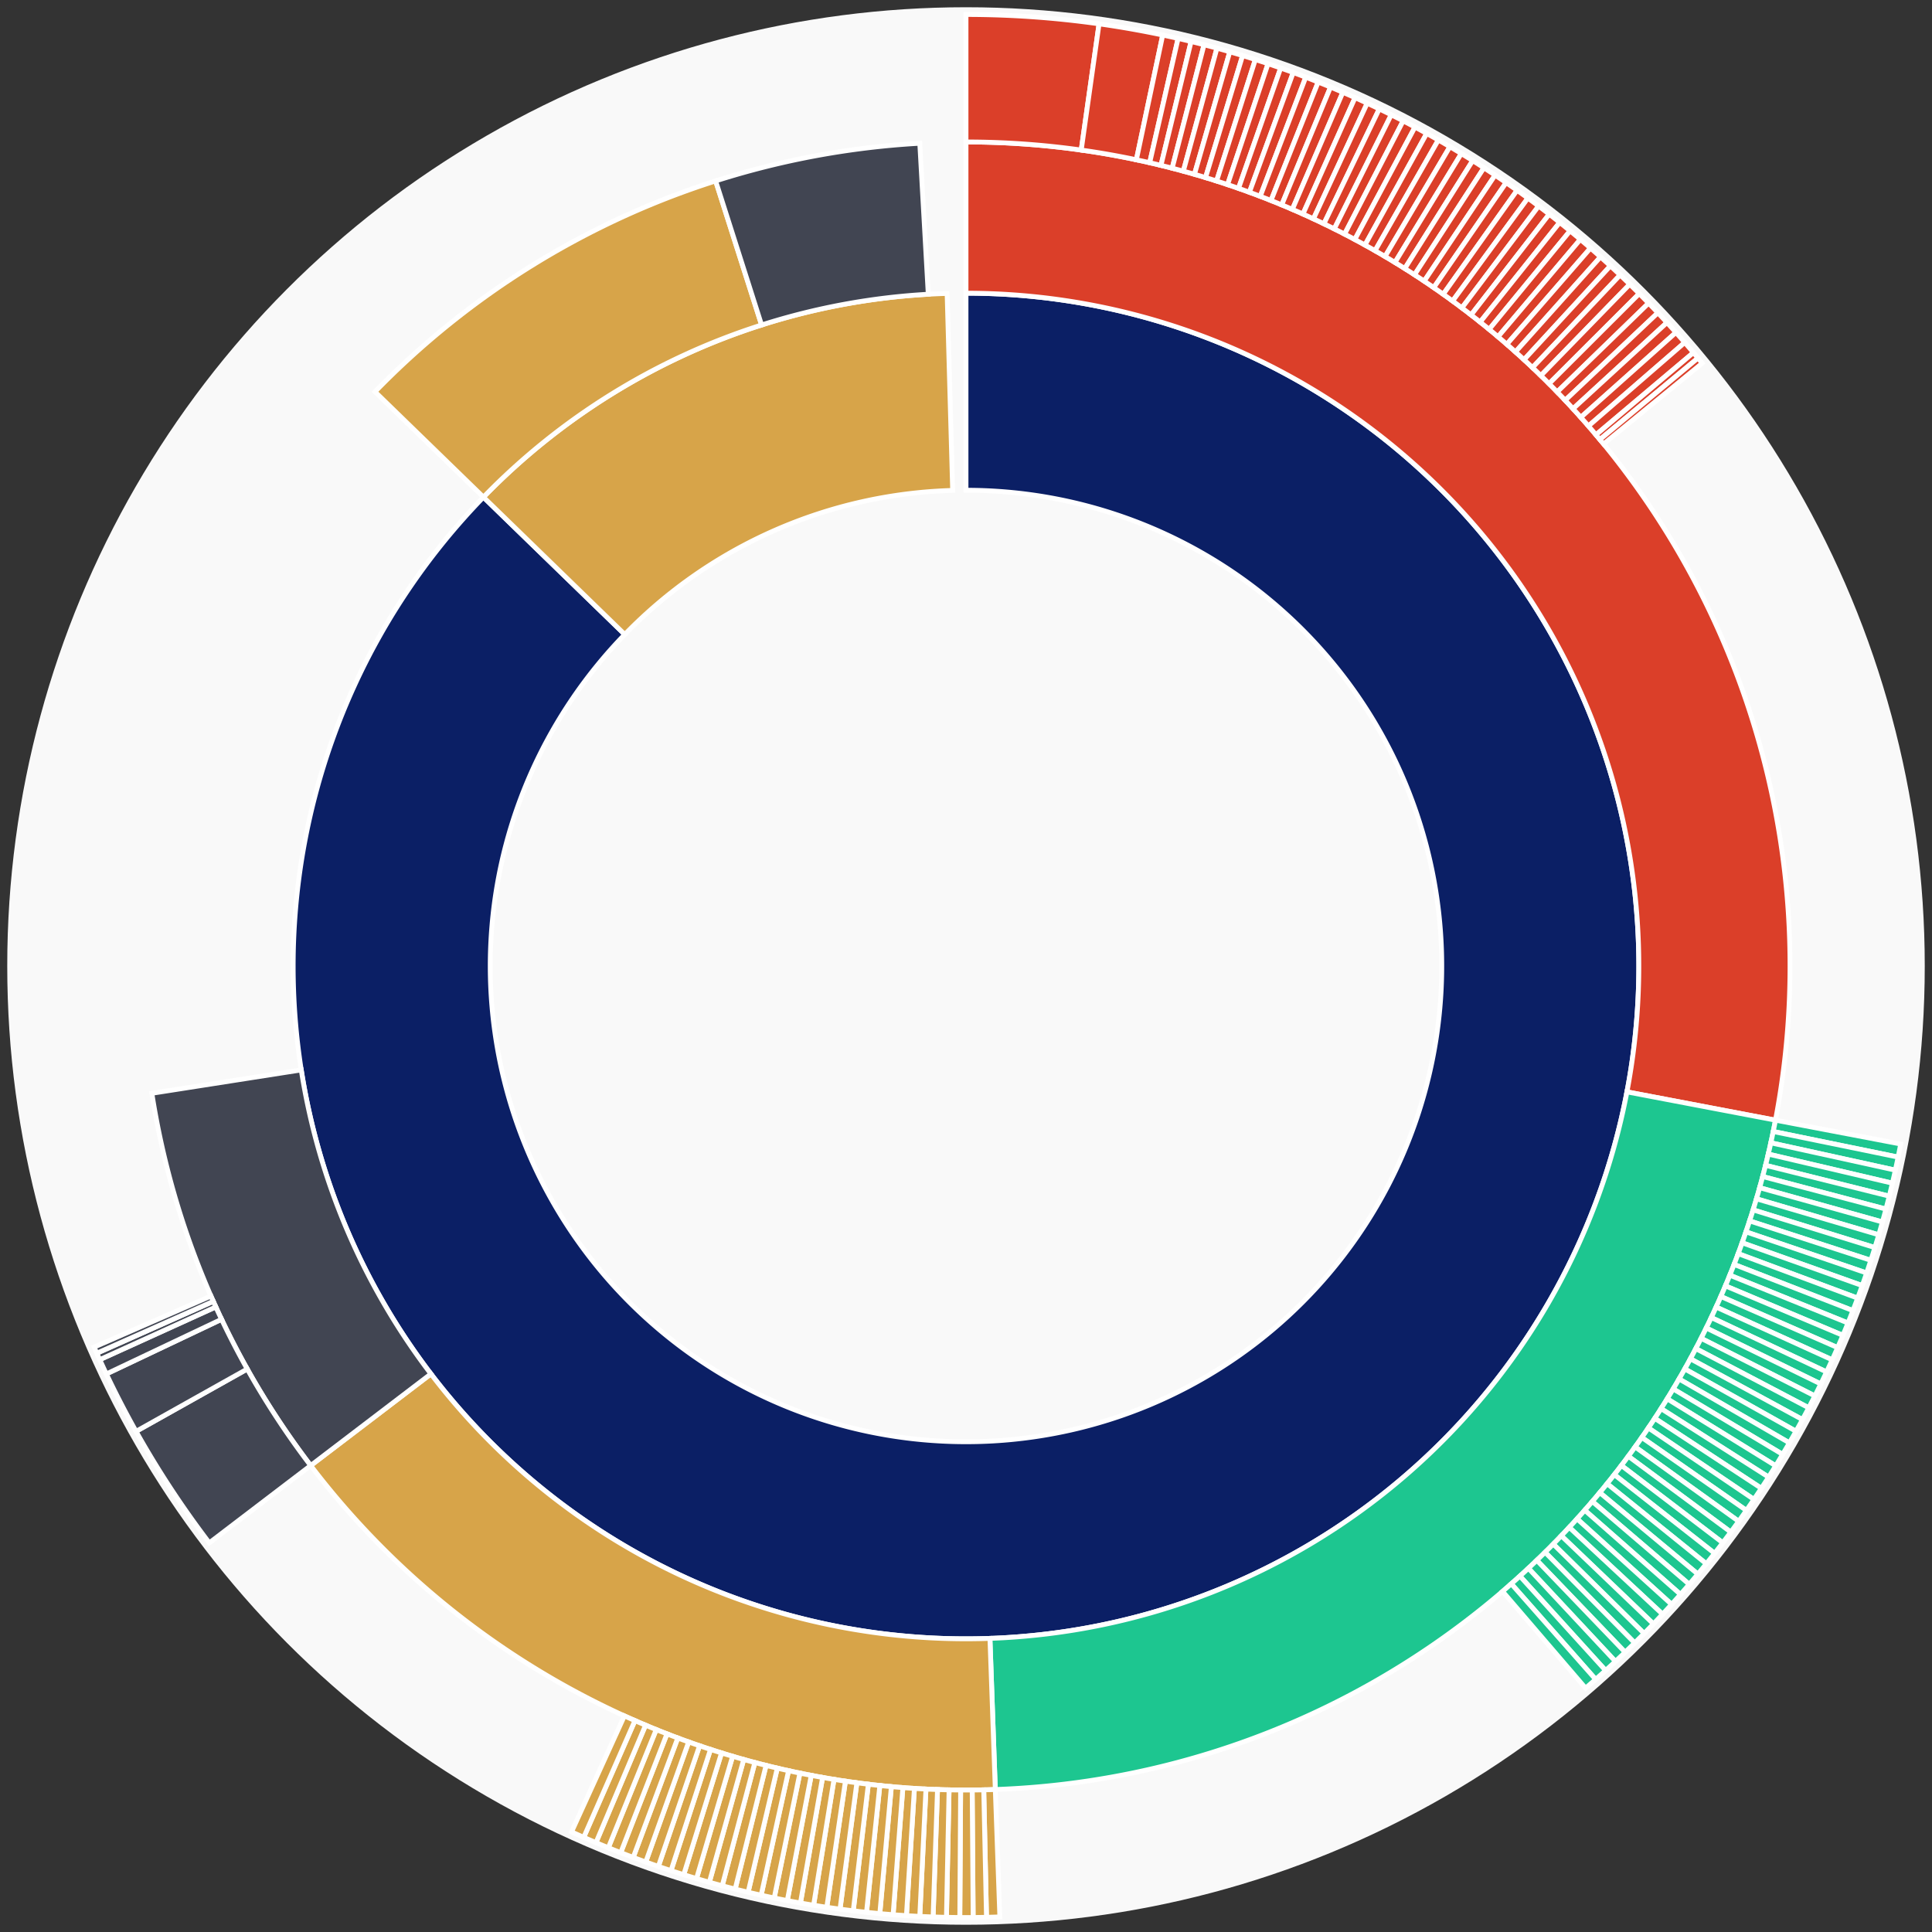 <svg xmlns="http://www.w3.org/2000/svg" width="400" height="400" id="block-7907918"><rect width="100%" height="100%" fill="#333333" stroke="none"/><g id="burst-container" transform="translate(200,200)"><circle r="197" style="fill: #f9f9f9; stroke: #f9f9f9; stroke-width: 3; opacity: 1;" id="circle-base"></circle><path display="none" d="M6.031385485800715e-15,-98.5A98.5,98.5,0,1,1,-6.031385485800715e-15,98.5A98.5,98.5,0,1,1,6.031385485800715e-15,-98.5Z" fill-rule="evenodd" id="p-type-root" style="stroke: #fff; opacity: 1;"></path><path d="M8.529667153919608e-15,-139.3A139.3,139.3,0,1,1,-99.908,-97.071L-70.646,-68.64A98.5,98.5,0,1,0,6.031385485800715e-15,-98.5Z" fill-rule="evenodd" style="fill: #0B1F65; stroke: #fff; opacity: 1;" id="p-type-data"></path><path d="M-99.908,-97.071A139.3,139.3,0,0,1,-3.909,-139.245L-2.764,-98.461A98.5,98.5,0,0,0,-70.646,-68.64Z" fill-rule="evenodd" style="fill: #D7A449; stroke: #fff; opacity: 1;" id="p-type-value"></path><path d="M1.0446666101440332e-14,-170.607A170.607,170.607,0,0,1,167.595,31.917L136.841,26.06A139.3,139.3,0,0,0,8.529667153919608e-15,-139.3Z" fill-rule="evenodd" style="fill: #DB3F29; stroke: #fff; opacity: 1;" id="p-type-functions"></path><path d="M167.595,31.917A170.607,170.607,0,0,1,6.068,170.499L4.955,139.212A139.3,139.3,0,0,0,136.841,26.06Z" fill-rule="evenodd" style="fill: #1DC690; stroke: #fff; opacity: 1;" id="p-type-logs"></path><path d="M6.068,170.499A170.607,170.607,0,0,1,-135.679,103.431L-110.781,84.451A139.3,139.3,0,0,0,4.955,139.212Z" fill-rule="evenodd" style="fill: #D7A449; stroke: #fff; opacity: 1;" id="p-type-tokenTransfers"></path><path d="M-135.679,103.431A170.607,170.607,0,0,1,-168.559,26.353L-137.628,21.517A139.3,139.3,0,0,0,-110.781,84.451Z" fill-rule="evenodd" style="fill: #414552; stroke: #fff; opacity: 1;" id="p-type-ether"></path><path d="M-122.362,-118.888A170.607,170.607,0,0,1,-51.833,-162.543L-42.321,-132.715A139.3,139.3,0,0,0,-99.908,-97.071Z" fill-rule="evenodd" style="fill: #D7A449; stroke: #fff; opacity: 1;" id="p-type-tokenTransfers"></path><path d="M-51.833,-162.543A170.607,170.607,0,0,1,-9.571,-170.338L-7.814,-139.081A139.3,139.3,0,0,0,-42.321,-132.715Z" fill-rule="evenodd" style="fill: #414552; stroke: #fff; opacity: 1;" id="p-type-ether"></path><path d="M1.206277097160143e-14,-197A197,197,0,0,1,27.55,-195.064L23.859,-168.93A170.607,170.607,0,0,0,1.0446666101440332e-14,-170.607Z" fill-rule="evenodd" style="fill: #DB3F29; stroke: #fff; opacity: 1;" id="p-type-functions"></path><path d="M27.55,-195.064A197,197,0,0,1,40.729,-192.744L35.272,-166.921A170.607,170.607,0,0,0,23.859,-168.93Z" fill-rule="evenodd" style="fill: #DB3F29; stroke: #fff; opacity: 1;" id="p-type-functions"></path><path d="M40.729,-192.744A197,197,0,0,1,43.914,-192.043L38.031,-166.314A170.607,170.607,0,0,0,35.272,-166.921Z" fill-rule="evenodd" style="fill: #DB3F29; stroke: #fff; opacity: 1;" id="p-type-functions"></path><path d="M43.914,-192.043A197,197,0,0,1,46.605,-191.408L40.361,-165.764A170.607,170.607,0,0,0,38.031,-166.314Z" fill-rule="evenodd" style="fill: #DB3F29; stroke: #fff; opacity: 1;" id="p-type-functions"></path><path d="M46.605,-191.408A197,197,0,0,1,49.286,-190.735L42.683,-165.182A170.607,170.607,0,0,0,40.361,-165.764Z" fill-rule="evenodd" style="fill: #DB3F29; stroke: #fff; opacity: 1;" id="p-type-functions"></path><path d="M49.286,-190.735A197,197,0,0,1,51.957,-190.025L44.996,-164.566A170.607,170.607,0,0,0,42.683,-165.182Z" fill-rule="evenodd" style="fill: #DB3F29; stroke: #fff; opacity: 1;" id="p-type-functions"></path><path d="M51.957,-190.025A197,197,0,0,1,54.618,-189.277L47.301,-163.919A170.607,170.607,0,0,0,44.996,-164.566Z" fill-rule="evenodd" style="fill: #DB3F29; stroke: #fff; opacity: 1;" id="p-type-functions"></path><path d="M54.618,-189.277A197,197,0,0,1,57.269,-188.492L49.596,-163.239A170.607,170.607,0,0,0,47.301,-163.919Z" fill-rule="evenodd" style="fill: #DB3F29; stroke: #fff; opacity: 1;" id="p-type-functions"></path><path d="M57.269,-188.492A197,197,0,0,1,59.908,-187.67L51.882,-162.527A170.607,170.607,0,0,0,49.596,-163.239Z" fill-rule="evenodd" style="fill: #DB3F29; stroke: #fff; opacity: 1;" id="p-type-functions"></path><path d="M59.908,-187.67A197,197,0,0,1,62.535,-186.811L54.157,-161.783A170.607,170.607,0,0,0,51.882,-162.527Z" fill-rule="evenodd" style="fill: #DB3F29; stroke: #fff; opacity: 1;" id="p-type-functions"></path><path d="M62.535,-186.811A197,197,0,0,1,65.15,-185.915L56.422,-161.007A170.607,170.607,0,0,0,54.157,-161.783Z" fill-rule="evenodd" style="fill: #DB3F29; stroke: #fff; opacity: 1;" id="p-type-functions"></path><path d="M65.15,-185.915A197,197,0,0,1,67.752,-184.983L58.675,-160.2A170.607,170.607,0,0,0,56.422,-161.007Z" fill-rule="evenodd" style="fill: #DB3F29; stroke: #fff; opacity: 1;" id="p-type-functions"></path><path d="M67.752,-184.983A197,197,0,0,1,70.341,-184.014L60.917,-159.361A170.607,170.607,0,0,0,58.675,-160.2Z" fill-rule="evenodd" style="fill: #DB3F29; stroke: #fff; opacity: 1;" id="p-type-functions"></path><path d="M70.341,-184.014A197,197,0,0,1,72.916,-183.009L63.147,-158.49A170.607,170.607,0,0,0,60.917,-159.361Z" fill-rule="evenodd" style="fill: #DB3F29; stroke: #fff; opacity: 1;" id="p-type-functions"></path><path d="M72.916,-183.009A197,197,0,0,1,75.477,-181.968L65.365,-157.589A170.607,170.607,0,0,0,63.147,-158.49Z" fill-rule="evenodd" style="fill: #DB3F29; stroke: #fff; opacity: 1;" id="p-type-functions"></path><path d="M75.477,-181.968A197,197,0,0,1,78.022,-180.891L67.569,-156.656A170.607,170.607,0,0,0,65.365,-157.589Z" fill-rule="evenodd" style="fill: #DB3F29; stroke: #fff; opacity: 1;" id="p-type-functions"></path><path d="M78.022,-180.891A197,197,0,0,1,80.553,-179.778L69.761,-155.693A170.607,170.607,0,0,0,67.569,-156.656Z" fill-rule="evenodd" style="fill: #DB3F29; stroke: #fff; opacity: 1;" id="p-type-functions"></path><path d="M80.553,-179.778A197,197,0,0,1,83.067,-178.63L71.938,-154.698A170.607,170.607,0,0,0,69.761,-155.693Z" fill-rule="evenodd" style="fill: #DB3F29; stroke: #fff; opacity: 1;" id="p-type-functions"></path><path d="M83.067,-178.63A197,197,0,0,1,85.566,-177.447L74.102,-153.674A170.607,170.607,0,0,0,71.938,-154.698Z" fill-rule="evenodd" style="fill: #DB3F29; stroke: #fff; opacity: 1;" id="p-type-functions"></path><path d="M85.566,-177.447A197,197,0,0,1,88.047,-176.229L76.251,-152.619A170.607,170.607,0,0,0,74.102,-153.674Z" fill-rule="evenodd" style="fill: #DB3F29; stroke: #fff; opacity: 1;" id="p-type-functions"></path><path d="M88.047,-176.229A197,197,0,0,1,90.511,-174.976L78.385,-151.534A170.607,170.607,0,0,0,76.251,-152.619Z" fill-rule="evenodd" style="fill: #DB3F29; stroke: #fff; opacity: 1;" id="p-type-functions"></path><path d="M90.511,-174.976A197,197,0,0,1,92.957,-173.689L80.503,-150.419A170.607,170.607,0,0,0,78.385,-151.534Z" fill-rule="evenodd" style="fill: #DB3F29; stroke: #fff; opacity: 1;" id="p-type-functions"></path><path d="M92.957,-173.689A197,197,0,0,1,95.385,-172.368L82.606,-149.275A170.607,170.607,0,0,0,80.503,-150.419Z" fill-rule="evenodd" style="fill: #DB3F29; stroke: #fff; opacity: 1;" id="p-type-functions"></path><path d="M95.385,-172.368A197,197,0,0,1,97.794,-171.013L84.692,-148.101A170.607,170.607,0,0,0,82.606,-149.275Z" fill-rule="evenodd" style="fill: #DB3F29; stroke: #fff; opacity: 1;" id="p-type-functions"></path><path d="M97.794,-171.013A197,197,0,0,1,100.184,-169.624L86.762,-146.898A170.607,170.607,0,0,0,84.692,-148.101Z" fill-rule="evenodd" style="fill: #DB3F29; stroke: #fff; opacity: 1;" id="p-type-functions"></path><path d="M100.184,-169.624A197,197,0,0,1,102.554,-168.201L88.815,-145.666A170.607,170.607,0,0,0,86.762,-146.898Z" fill-rule="evenodd" style="fill: #DB3F29; stroke: #fff; opacity: 1;" id="p-type-functions"></path><path d="M102.554,-168.201A197,197,0,0,1,104.904,-166.746L90.85,-144.406A170.607,170.607,0,0,0,88.815,-145.666Z" fill-rule="evenodd" style="fill: #DB3F29; stroke: #fff; opacity: 1;" id="p-type-functions"></path><path d="M104.904,-166.746A197,197,0,0,1,107.234,-165.257L92.867,-143.117A170.607,170.607,0,0,0,90.85,-144.406Z" fill-rule="evenodd" style="fill: #DB3F29; stroke: #fff; opacity: 1;" id="p-type-functions"></path><path d="M107.234,-165.257A197,197,0,0,1,109.542,-163.736L94.866,-141.8A170.607,170.607,0,0,0,92.867,-143.117Z" fill-rule="evenodd" style="fill: #DB3F29; stroke: #fff; opacity: 1;" id="p-type-functions"></path><path d="M109.542,-163.736A197,197,0,0,1,111.828,-162.183L96.846,-140.455A170.607,170.607,0,0,0,94.866,-141.8Z" fill-rule="evenodd" style="fill: #DB3F29; stroke: #fff; opacity: 1;" id="p-type-functions"></path><path d="M111.828,-162.183A197,197,0,0,1,114.093,-160.598L98.807,-139.082A170.607,170.607,0,0,0,96.846,-140.455Z" fill-rule="evenodd" style="fill: #DB3F29; stroke: #fff; opacity: 1;" id="p-type-functions"></path><path d="M114.093,-160.598A197,197,0,0,1,116.335,-158.982L100.749,-137.682A170.607,170.607,0,0,0,98.807,-139.082Z" fill-rule="evenodd" style="fill: #DB3F29; stroke: #fff; opacity: 1;" id="p-type-functions"></path><path d="M116.335,-158.982A197,197,0,0,1,118.554,-157.334L102.671,-136.255A170.607,170.607,0,0,0,100.749,-137.682Z" fill-rule="evenodd" style="fill: #DB3F29; stroke: #fff; opacity: 1;" id="p-type-functions"></path><path d="M118.554,-157.334A197,197,0,0,1,120.75,-155.655L104.573,-134.801A170.607,170.607,0,0,0,102.671,-136.255Z" fill-rule="evenodd" style="fill: #DB3F29; stroke: #fff; opacity: 1;" id="p-type-functions"></path><path d="M120.75,-155.655A197,197,0,0,1,122.922,-153.945L106.454,-133.32A170.607,170.607,0,0,0,104.573,-134.801Z" fill-rule="evenodd" style="fill: #DB3F29; stroke: #fff; opacity: 1;" id="p-type-functions"></path><path d="M122.922,-153.945A197,197,0,0,1,125.07,-152.205L108.314,-131.814A170.607,170.607,0,0,0,106.454,-133.32Z" fill-rule="evenodd" style="fill: #DB3F29; stroke: #fff; opacity: 1;" id="p-type-functions"></path><path d="M125.07,-152.205A197,197,0,0,1,127.194,-150.435L110.153,-130.281A170.607,170.607,0,0,0,108.314,-131.814Z" fill-rule="evenodd" style="fill: #DB3F29; stroke: #fff; opacity: 1;" id="p-type-functions"></path><path d="M127.194,-150.435A197,197,0,0,1,129.292,-148.636L111.97,-128.722A170.607,170.607,0,0,0,110.153,-130.281Z" fill-rule="evenodd" style="fill: #DB3F29; stroke: #fff; opacity: 1;" id="p-type-functions"></path><path d="M129.292,-148.636A197,197,0,0,1,131.365,-146.807L113.765,-127.139A170.607,170.607,0,0,0,111.97,-128.722Z" fill-rule="evenodd" style="fill: #DB3F29; stroke: #fff; opacity: 1;" id="p-type-functions"></path><path d="M131.365,-146.807A197,197,0,0,1,133.412,-144.95L115.538,-125.53A170.607,170.607,0,0,0,113.765,-127.139Z" fill-rule="evenodd" style="fill: #DB3F29; stroke: #fff; opacity: 1;" id="p-type-functions"></path><path d="M133.412,-144.95A197,197,0,0,1,135.432,-143.063L117.288,-123.896A170.607,170.607,0,0,0,115.538,-125.53Z" fill-rule="evenodd" style="fill: #DB3F29; stroke: #fff; opacity: 1;" id="p-type-functions"></path><path d="M135.432,-143.063A197,197,0,0,1,137.426,-141.149L119.015,-122.239A170.607,170.607,0,0,0,117.288,-123.896Z" fill-rule="evenodd" style="fill: #DB3F29; stroke: #fff; opacity: 1;" id="p-type-functions"></path><path d="M137.426,-141.149A197,197,0,0,1,139.393,-139.207L120.718,-120.557A170.607,170.607,0,0,0,119.015,-122.239Z" fill-rule="evenodd" style="fill: #DB3F29; stroke: #fff; opacity: 1;" id="p-type-functions"></path><path d="M139.393,-139.207A197,197,0,0,1,141.333,-137.237L122.398,-118.851A170.607,170.607,0,0,0,120.718,-120.557Z" fill-rule="evenodd" style="fill: #DB3F29; stroke: #fff; opacity: 1;" id="p-type-functions"></path><path d="M141.333,-137.237A197,197,0,0,1,143.244,-135.241L124.053,-117.122A170.607,170.607,0,0,0,122.398,-118.851Z" fill-rule="evenodd" style="fill: #DB3F29; stroke: #fff; opacity: 1;" id="p-type-functions"></path><path d="M143.244,-135.241A197,197,0,0,1,145.128,-133.218L125.684,-115.37A170.607,170.607,0,0,0,124.053,-117.122Z" fill-rule="evenodd" style="fill: #DB3F29; stroke: #fff; opacity: 1;" id="p-type-functions"></path><path d="M145.128,-133.218A197,197,0,0,1,146.983,-131.168L127.291,-113.595A170.607,170.607,0,0,0,125.684,-115.37Z" fill-rule="evenodd" style="fill: #DB3F29; stroke: #fff; opacity: 1;" id="p-type-functions"></path><path d="M146.983,-131.168A197,197,0,0,1,148.809,-129.093L128.872,-111.798A170.607,170.607,0,0,0,127.291,-113.595Z" fill-rule="evenodd" style="fill: #DB3F29; stroke: #fff; opacity: 1;" id="p-type-functions"></path><path d="M148.809,-129.093A197,197,0,0,1,150.605,-126.992L130.428,-109.978A170.607,170.607,0,0,0,128.872,-111.798Z" fill-rule="evenodd" style="fill: #DB3F29; stroke: #fff; opacity: 1;" id="p-type-functions"></path><path d="M150.605,-126.992A197,197,0,0,1,151.546,-125.869L131.242,-109.005A170.607,170.607,0,0,0,130.428,-109.978Z" fill-rule="evenodd" style="fill: #DB3F29; stroke: #fff; opacity: 1;" id="p-type-functions"></path><path d="M151.546,-125.869A197,197,0,0,1,152.425,-124.802L132.004,-108.082A170.607,170.607,0,0,0,131.242,-109.005Z" fill-rule="evenodd" style="fill: #DB3F29; stroke: #fff; opacity: 1;" id="p-type-functions"></path><path d="M193.522,36.855A197,197,0,0,1,192.986,39.566L167.131,34.265A170.607,170.607,0,0,0,167.595,31.917Z" fill-rule="evenodd" style="fill: #1DC690; stroke: #fff; opacity: 1;" id="p-type-logs"></path><path d="M192.986,39.566A197,197,0,0,1,192.412,42.27L166.633,36.607A170.607,170.607,0,0,0,167.131,34.265Z" fill-rule="evenodd" style="fill: #1DC690; stroke: #fff; opacity: 1;" id="p-type-logs"></path><path d="M192.412,42.27A197,197,0,0,1,191.8,44.966L166.103,38.942A170.607,170.607,0,0,0,166.633,36.607Z" fill-rule="evenodd" style="fill: #1DC690; stroke: #fff; opacity: 1;" id="p-type-logs"></path><path d="M191.8,44.966A197,197,0,0,1,191.15,47.653L165.541,41.268A170.607,170.607,0,0,0,166.103,38.942Z" fill-rule="evenodd" style="fill: #1DC690; stroke: #fff; opacity: 1;" id="p-type-logs"></path><path d="M191.15,47.653A197,197,0,0,1,190.462,50.33L164.945,43.587A170.607,170.607,0,0,0,165.541,41.268Z" fill-rule="evenodd" style="fill: #1DC690; stroke: #fff; opacity: 1;" id="p-type-logs"></path><path d="M190.462,50.33A197,197,0,0,1,189.737,52.997L164.317,45.897A170.607,170.607,0,0,0,164.945,43.587Z" fill-rule="evenodd" style="fill: #1DC690; stroke: #fff; opacity: 1;" id="p-type-logs"></path><path d="M189.737,52.997A197,197,0,0,1,188.975,55.654L163.657,48.198A170.607,170.607,0,0,0,164.317,45.897Z" fill-rule="evenodd" style="fill: #1DC690; stroke: #fff; opacity: 1;" id="p-type-logs"></path><path d="M188.975,55.654A197,197,0,0,1,188.176,58.3L162.965,50.49A170.607,170.607,0,0,0,163.657,48.198Z" fill-rule="evenodd" style="fill: #1DC690; stroke: #fff; opacity: 1;" id="p-type-logs"></path><path d="M188.176,58.3A197,197,0,0,1,187.339,60.935L162.24,52.771A170.607,170.607,0,0,0,162.965,50.49Z" fill-rule="evenodd" style="fill: #1DC690; stroke: #fff; opacity: 1;" id="p-type-logs"></path><path d="M187.339,60.935A197,197,0,0,1,186.466,63.558L161.484,55.042A170.607,170.607,0,0,0,162.24,52.771Z" fill-rule="evenodd" style="fill: #1DC690; stroke: #fff; opacity: 1;" id="p-type-logs"></path><path d="M186.466,63.558A197,197,0,0,1,185.555,66.168L160.696,57.303A170.607,170.607,0,0,0,161.484,55.042Z" fill-rule="evenodd" style="fill: #1DC690; stroke: #fff; opacity: 1;" id="p-type-logs"></path><path d="M185.555,66.168A197,197,0,0,1,184.609,68.765L159.876,59.552A170.607,170.607,0,0,0,160.696,57.303Z" fill-rule="evenodd" style="fill: #1DC690; stroke: #fff; opacity: 1;" id="p-type-logs"></path><path d="M184.609,68.765A197,197,0,0,1,183.626,71.348L159.025,61.789A170.607,170.607,0,0,0,159.876,59.552Z" fill-rule="evenodd" style="fill: #1DC690; stroke: #fff; opacity: 1;" id="p-type-logs"></path><path d="M183.626,71.348A197,197,0,0,1,182.607,73.918L158.142,64.015A170.607,170.607,0,0,0,159.025,61.789Z" fill-rule="evenodd" style="fill: #1DC690; stroke: #fff; opacity: 1;" id="p-type-logs"></path><path d="M182.607,73.918A197,197,0,0,1,181.552,76.473L157.228,66.227A170.607,170.607,0,0,0,158.142,64.015Z" fill-rule="evenodd" style="fill: #1DC690; stroke: #fff; opacity: 1;" id="p-type-logs"></path><path d="M181.552,76.473A197,197,0,0,1,180.461,79.012L156.284,68.427A170.607,170.607,0,0,0,157.228,66.227Z" fill-rule="evenodd" style="fill: #1DC690; stroke: #fff; opacity: 1;" id="p-type-logs"></path><path d="M180.461,79.012A197,197,0,0,1,179.334,81.537L155.308,70.613A170.607,170.607,0,0,0,156.284,68.427Z" fill-rule="evenodd" style="fill: #1DC690; stroke: #fff; opacity: 1;" id="p-type-logs"></path><path d="M179.334,81.537A197,197,0,0,1,178.173,84.045L154.302,72.785A170.607,170.607,0,0,0,155.308,70.613Z" fill-rule="evenodd" style="fill: #1DC690; stroke: #fff; opacity: 1;" id="p-type-logs"></path><path d="M178.173,84.045A197,197,0,0,1,176.976,86.537L153.266,74.943A170.607,170.607,0,0,0,154.302,72.785Z" fill-rule="evenodd" style="fill: #1DC690; stroke: #fff; opacity: 1;" id="p-type-logs"></path><path d="M176.976,86.537A197,197,0,0,1,175.744,89.011L152.199,77.086A170.607,170.607,0,0,0,153.266,74.943Z" fill-rule="evenodd" style="fill: #1DC690; stroke: #fff; opacity: 1;" id="p-type-logs"></path><path d="M175.744,89.011A197,197,0,0,1,174.478,91.468L151.102,79.214A170.607,170.607,0,0,0,152.199,77.086Z" fill-rule="evenodd" style="fill: #1DC690; stroke: #fff; opacity: 1;" id="p-type-logs"></path><path d="M174.478,91.468A197,197,0,0,1,173.177,93.907L149.976,81.326A170.607,170.607,0,0,0,151.102,79.214Z" fill-rule="evenodd" style="fill: #1DC690; stroke: #fff; opacity: 1;" id="p-type-logs"></path><path d="M173.177,93.907A197,197,0,0,1,171.843,96.328L148.82,83.423A170.607,170.607,0,0,0,149.976,81.326Z" fill-rule="evenodd" style="fill: #1DC690; stroke: #fff; opacity: 1;" id="p-type-logs"></path><path d="M171.843,96.328A197,197,0,0,1,170.474,98.73L147.635,85.502A170.607,170.607,0,0,0,148.82,83.423Z" fill-rule="evenodd" style="fill: #1DC690; stroke: #fff; opacity: 1;" id="p-type-logs"></path><path d="M170.474,98.73A197,197,0,0,1,169.072,101.112L146.421,87.566A170.607,170.607,0,0,0,147.635,85.502Z" fill-rule="evenodd" style="fill: #1DC690; stroke: #fff; opacity: 1;" id="p-type-logs"></path><path d="M169.072,101.112A197,197,0,0,1,167.637,103.474L145.178,89.611A170.607,170.607,0,0,0,146.421,87.566Z" fill-rule="evenodd" style="fill: #1DC690; stroke: #fff; opacity: 1;" id="p-type-logs"></path><path d="M167.637,103.474A197,197,0,0,1,166.168,105.816L143.906,91.64A170.607,170.607,0,0,0,145.178,89.611Z" fill-rule="evenodd" style="fill: #1DC690; stroke: #fff; opacity: 1;" id="p-type-logs"></path><path d="M166.168,105.816A197,197,0,0,1,164.667,108.137L142.606,93.65A170.607,170.607,0,0,0,143.906,91.64Z" fill-rule="evenodd" style="fill: #1DC690; stroke: #fff; opacity: 1;" id="p-type-logs"></path><path d="M164.667,108.137A197,197,0,0,1,163.134,110.437L141.278,95.641A170.607,170.607,0,0,0,142.606,93.65Z" fill-rule="evenodd" style="fill: #1DC690; stroke: #fff; opacity: 1;" id="p-type-logs"></path><path d="M163.134,110.437A197,197,0,0,1,161.568,112.715L139.922,97.614A170.607,170.607,0,0,0,141.278,95.641Z" fill-rule="evenodd" style="fill: #1DC690; stroke: #fff; opacity: 1;" id="p-type-logs"></path><path d="M161.568,112.715A197,197,0,0,1,159.971,114.971L138.539,99.568A170.607,170.607,0,0,0,139.922,97.614Z" fill-rule="evenodd" style="fill: #1DC690; stroke: #fff; opacity: 1;" id="p-type-logs"></path><path d="M159.971,114.971A197,197,0,0,1,158.342,117.204L137.128,101.502A170.607,170.607,0,0,0,138.539,99.568Z" fill-rule="evenodd" style="fill: #1DC690; stroke: #fff; opacity: 1;" id="p-type-logs"></path><path d="M158.342,117.204A197,197,0,0,1,156.682,119.415L135.69,103.416A170.607,170.607,0,0,0,137.128,101.502Z" fill-rule="evenodd" style="fill: #1DC690; stroke: #fff; opacity: 1;" id="p-type-logs"></path><path d="M156.682,119.415A197,197,0,0,1,154.991,121.601L134.226,105.31A170.607,170.607,0,0,0,135.69,103.416Z" fill-rule="evenodd" style="fill: #1DC690; stroke: #fff; opacity: 1;" id="p-type-logs"></path><path d="M154.991,121.601A197,197,0,0,1,153.269,123.764L132.735,107.183A170.607,170.607,0,0,0,134.226,105.31Z" fill-rule="evenodd" style="fill: #1DC690; stroke: #fff; opacity: 1;" id="p-type-logs"></path><path d="M153.269,123.764A197,197,0,0,1,151.518,125.902L131.218,109.035A170.607,170.607,0,0,0,132.735,107.183Z" fill-rule="evenodd" style="fill: #1DC690; stroke: #fff; opacity: 1;" id="p-type-logs"></path><path d="M151.518,125.902A197,197,0,0,1,149.736,128.016L129.675,110.865A170.607,170.607,0,0,0,131.218,109.035Z" fill-rule="evenodd" style="fill: #1DC690; stroke: #fff; opacity: 1;" id="p-type-logs"></path><path d="M149.736,128.016A197,197,0,0,1,147.925,130.104L128.107,112.674A170.607,170.607,0,0,0,129.675,110.865Z" fill-rule="evenodd" style="fill: #1DC690; stroke: #fff; opacity: 1;" id="p-type-logs"></path><path d="M147.925,130.104A197,197,0,0,1,146.085,132.167L126.514,114.46A170.607,170.607,0,0,0,128.107,112.674Z" fill-rule="evenodd" style="fill: #1DC690; stroke: #fff; opacity: 1;" id="p-type-logs"></path><path d="M146.085,132.167A197,197,0,0,1,144.216,134.204L124.895,116.224A170.607,170.607,0,0,0,126.514,114.46Z" fill-rule="evenodd" style="fill: #1DC690; stroke: #fff; opacity: 1;" id="p-type-logs"></path><path d="M144.216,134.204A197,197,0,0,1,142.319,136.214L123.252,117.965A170.607,170.607,0,0,0,124.895,116.224Z" fill-rule="evenodd" style="fill: #1DC690; stroke: #fff; opacity: 1;" id="p-type-logs"></path><path d="M142.319,136.214A197,197,0,0,1,140.394,138.198L121.585,119.683A170.607,170.607,0,0,0,123.252,117.965Z" fill-rule="evenodd" style="fill: #1DC690; stroke: #fff; opacity: 1;" id="p-type-logs"></path><path d="M140.394,138.198A197,197,0,0,1,138.441,140.154L119.893,121.377A170.607,170.607,0,0,0,121.585,119.683Z" fill-rule="evenodd" style="fill: #1DC690; stroke: #fff; opacity: 1;" id="p-type-logs"></path><path d="M138.441,140.154A197,197,0,0,1,136.461,142.082L118.179,123.047A170.607,170.607,0,0,0,119.893,121.377Z" fill-rule="evenodd" style="fill: #1DC690; stroke: #fff; opacity: 1;" id="p-type-logs"></path><path d="M136.461,142.082A197,197,0,0,1,134.454,143.983L116.44,124.693A170.607,170.607,0,0,0,118.179,123.047Z" fill-rule="evenodd" style="fill: #1DC690; stroke: #fff; opacity: 1;" id="p-type-logs"></path><path d="M134.454,143.983A197,197,0,0,1,132.42,145.856L114.679,126.315A170.607,170.607,0,0,0,116.44,124.693Z" fill-rule="evenodd" style="fill: #1DC690; stroke: #fff; opacity: 1;" id="p-type-logs"></path><path d="M132.42,145.856A197,197,0,0,1,130.361,147.699L112.896,127.911A170.607,170.607,0,0,0,114.679,126.315Z" fill-rule="evenodd" style="fill: #1DC690; stroke: #fff; opacity: 1;" id="p-type-logs"></path><path d="M130.361,147.699A197,197,0,0,1,128.276,149.514L111.09,129.483A170.607,170.607,0,0,0,112.896,127.911Z" fill-rule="evenodd" style="fill: #1DC690; stroke: #fff; opacity: 1;" id="p-type-logs"></path><path d="M7.007,196.875A197,197,0,0,1,4.244,196.954L3.675,170.567A170.607,170.607,0,0,0,6.068,170.499Z" fill-rule="evenodd" style="fill: #D7A449; stroke: #fff; opacity: 1;" id="p-type-tokenTransfers"></path><path d="M4.244,196.954A197,197,0,0,1,1.48,196.994L1.282,170.602A170.607,170.607,0,0,0,3.675,170.567Z" fill-rule="evenodd" style="fill: #D7A449; stroke: #fff; opacity: 1;" id="p-type-tokenTransfers"></path><path d="M1.48,196.994A197,197,0,0,1,-1.284,196.996L-1.112,170.603A170.607,170.607,0,0,0,1.282,170.602Z" fill-rule="evenodd" style="fill: #D7A449; stroke: #fff; opacity: 1;" id="p-type-tokenTransfers"></path><path d="M-1.284,196.996A197,197,0,0,1,-4.048,196.958L-3.506,170.571A170.607,170.607,0,0,0,-1.112,170.603Z" fill-rule="evenodd" style="fill: #D7A449; stroke: #fff; opacity: 1;" id="p-type-tokenTransfers"></path><path d="M-4.048,196.958A197,197,0,0,1,-6.811,196.882L-5.899,170.505A170.607,170.607,0,0,0,-3.506,170.571Z" fill-rule="evenodd" style="fill: #D7A449; stroke: #fff; opacity: 1;" id="p-type-tokenTransfers"></path><path d="M-6.811,196.882A197,197,0,0,1,-9.573,196.767L-8.29,170.405A170.607,170.607,0,0,0,-5.899,170.505Z" fill-rule="evenodd" style="fill: #D7A449; stroke: #fff; opacity: 1;" id="p-type-tokenTransfers"></path><path d="M-9.573,196.767A197,197,0,0,1,-12.333,196.614L-10.681,170.272A170.607,170.607,0,0,0,-8.29,170.405Z" fill-rule="evenodd" style="fill: #D7A449; stroke: #fff; opacity: 1;" id="p-type-tokenTransfers"></path><path d="M-12.333,196.614A197,197,0,0,1,-15.09,196.421L-13.069,170.106A170.607,170.607,0,0,0,-10.681,170.272Z" fill-rule="evenodd" style="fill: #D7A449; stroke: #fff; opacity: 1;" id="p-type-tokenTransfers"></path><path d="M-15.09,196.421A197,197,0,0,1,-17.845,196.19L-15.454,169.906A170.607,170.607,0,0,0,-13.069,170.106Z" fill-rule="evenodd" style="fill: #D7A449; stroke: #fff; opacity: 1;" id="p-type-tokenTransfers"></path><path d="M-17.845,196.19A197,197,0,0,1,-20.596,195.92L-17.837,169.672A170.607,170.607,0,0,0,-15.454,169.906Z" fill-rule="evenodd" style="fill: #D7A449; stroke: #fff; opacity: 1;" id="p-type-tokenTransfers"></path><path d="M-20.596,195.92A197,197,0,0,1,-23.343,195.612L-20.215,169.405A170.607,170.607,0,0,0,-17.837,169.672Z" fill-rule="evenodd" style="fill: #D7A449; stroke: #fff; opacity: 1;" id="p-type-tokenTransfers"></path><path d="M-23.343,195.612A197,197,0,0,1,-26.085,195.265L-22.59,169.105A170.607,170.607,0,0,0,-20.215,169.405Z" fill-rule="evenodd" style="fill: #D7A449; stroke: #fff; opacity: 1;" id="p-type-tokenTransfers"></path><path d="M-26.085,195.265A197,197,0,0,1,-28.822,194.88L-24.961,168.771A170.607,170.607,0,0,0,-22.59,169.105Z" fill-rule="evenodd" style="fill: #D7A449; stroke: #fff; opacity: 1;" id="p-type-tokenTransfers"></path><path d="M-28.822,194.88A197,197,0,0,1,-31.554,194.457L-27.327,168.404A170.607,170.607,0,0,0,-24.961,168.771Z" fill-rule="evenodd" style="fill: #D7A449; stroke: #fff; opacity: 1;" id="p-type-tokenTransfers"></path><path d="M-31.554,194.457A197,197,0,0,1,-34.279,193.995L-29.687,168.004A170.607,170.607,0,0,0,-27.327,168.404Z" fill-rule="evenodd" style="fill: #D7A449; stroke: #fff; opacity: 1;" id="p-type-tokenTransfers"></path><path d="M-34.279,193.995A197,197,0,0,1,-36.998,193.495L-32.041,167.571A170.607,170.607,0,0,0,-29.687,168.004Z" fill-rule="evenodd" style="fill: #D7A449; stroke: #fff; opacity: 1;" id="p-type-tokenTransfers"></path><path d="M-36.998,193.495A197,197,0,0,1,-39.709,192.956L-34.389,167.105A170.607,170.607,0,0,0,-32.041,167.571Z" fill-rule="evenodd" style="fill: #D7A449; stroke: #fff; opacity: 1;" id="p-type-tokenTransfers"></path><path d="M-39.709,192.956A197,197,0,0,1,-42.413,192.38L-36.73,166.606A170.607,170.607,0,0,0,-34.389,167.105Z" fill-rule="evenodd" style="fill: #D7A449; stroke: #fff; opacity: 1;" id="p-type-tokenTransfers"></path><path d="M-42.413,192.38A197,197,0,0,1,-45.108,191.766L-39.065,166.074A170.607,170.607,0,0,0,-36.73,166.606Z" fill-rule="evenodd" style="fill: #D7A449; stroke: #fff; opacity: 1;" id="p-type-tokenTransfers"></path><path d="M-45.108,191.766A197,197,0,0,1,-47.794,191.114L-41.391,165.51A170.607,170.607,0,0,0,-39.065,166.074Z" fill-rule="evenodd" style="fill: #D7A449; stroke: #fff; opacity: 1;" id="p-type-tokenTransfers"></path><path d="M-47.794,191.114A197,197,0,0,1,-50.471,190.425L-43.709,164.913A170.607,170.607,0,0,0,-41.391,165.51Z" fill-rule="evenodd" style="fill: #D7A449; stroke: #fff; opacity: 1;" id="p-type-tokenTransfers"></path><path d="M-50.471,190.425A197,197,0,0,1,-53.138,189.698L-46.019,164.283A170.607,170.607,0,0,0,-43.709,164.913Z" fill-rule="evenodd" style="fill: #D7A449; stroke: #fff; opacity: 1;" id="p-type-tokenTransfers"></path><path d="M-53.138,189.698A197,197,0,0,1,-55.794,188.934L-48.319,163.622A170.607,170.607,0,0,0,-46.019,164.283Z" fill-rule="evenodd" style="fill: #D7A449; stroke: #fff; opacity: 1;" id="p-type-tokenTransfers"></path><path d="M-55.794,188.934A197,197,0,0,1,-58.44,188.132L-50.61,162.927A170.607,170.607,0,0,0,-48.319,163.622Z" fill-rule="evenodd" style="fill: #D7A449; stroke: #fff; opacity: 1;" id="p-type-tokenTransfers"></path><path d="M-58.44,188.132A197,197,0,0,1,-61.074,187.294L-52.891,162.201A170.607,170.607,0,0,0,-50.61,162.927Z" fill-rule="evenodd" style="fill: #D7A449; stroke: #fff; opacity: 1;" id="p-type-tokenTransfers"></path><path d="M-61.074,187.294A197,197,0,0,1,-63.696,186.419L-55.162,161.443A170.607,170.607,0,0,0,-52.891,162.201Z" fill-rule="evenodd" style="fill: #D7A449; stroke: #fff; opacity: 1;" id="p-type-tokenTransfers"></path><path d="M-63.696,186.419A197,197,0,0,1,-66.305,185.506L-57.422,160.653A170.607,170.607,0,0,0,-55.162,161.443Z" fill-rule="evenodd" style="fill: #D7A449; stroke: #fff; opacity: 1;" id="p-type-tokenTransfers"></path><path d="M-66.305,185.506A197,197,0,0,1,-68.901,184.558L-59.67,159.832A170.607,170.607,0,0,0,-57.422,160.653Z" fill-rule="evenodd" style="fill: #D7A449; stroke: #fff; opacity: 1;" id="p-type-tokenTransfers"></path><path d="M-68.901,184.558A197,197,0,0,1,-71.484,183.573L-61.907,158.979A170.607,170.607,0,0,0,-59.67,159.832Z" fill-rule="evenodd" style="fill: #D7A449; stroke: #fff; opacity: 1;" id="p-type-tokenTransfers"></path><path d="M-71.484,183.573A197,197,0,0,1,-74.053,182.552L-64.132,158.095A170.607,170.607,0,0,0,-61.907,158.979Z" fill-rule="evenodd" style="fill: #D7A449; stroke: #fff; opacity: 1;" id="p-type-tokenTransfers"></path><path d="M-74.053,182.552A197,197,0,0,1,-76.607,181.495L-66.344,157.179A170.607,170.607,0,0,0,-64.132,158.095Z" fill-rule="evenodd" style="fill: #D7A449; stroke: #fff; opacity: 1;" id="p-type-tokenTransfers"></path><path d="M-76.607,181.495A197,197,0,0,1,-79.146,180.402L-68.542,156.233A170.607,170.607,0,0,0,-66.344,157.179Z" fill-rule="evenodd" style="fill: #D7A449; stroke: #fff; opacity: 1;" id="p-type-tokenTransfers"></path><path d="M-79.146,180.402A197,197,0,0,1,-81.669,179.274L-70.728,155.256A170.607,170.607,0,0,0,-68.542,156.233Z" fill-rule="evenodd" style="fill: #D7A449; stroke: #fff; opacity: 1;" id="p-type-tokenTransfers"></path><path d="M-156.668,119.432A197,197,0,0,1,-171.831,96.349L-148.81,83.441A170.607,170.607,0,0,0,-135.679,103.431Z" fill-rule="evenodd" style="fill: #414552; stroke: #fff; opacity: 1;" id="p-type-ether"></path><path d="M-171.831,96.349A197,197,0,0,1,-177.975,84.461L-154.131,73.146A170.607,170.607,0,0,0,-148.81,83.441Z" fill-rule="evenodd" style="fill: #414552; stroke: #fff; opacity: 1;" id="p-type-ether"></path><path d="M-177.975,84.461A197,197,0,0,1,-179.349,81.503L-155.321,70.584A170.607,170.607,0,0,0,-154.131,73.146Z" fill-rule="evenodd" style="fill: #414552; stroke: #fff; opacity: 1;" id="p-type-ether"></path><path d="M-179.349,81.503A197,197,0,0,1,-179.951,80.167L-155.842,69.427A170.607,170.607,0,0,0,-155.321,70.584Z" fill-rule="evenodd" style="fill: #414552; stroke: #fff; opacity: 1;" id="p-type-ether"></path><path d="M-179.951,80.167A197,197,0,0,1,-180.509,78.903L-156.325,68.332A170.607,170.607,0,0,0,-155.842,69.427Z" fill-rule="evenodd" style="fill: #414552; stroke: #fff; opacity: 1;" id="p-type-ether"></path></g></svg>